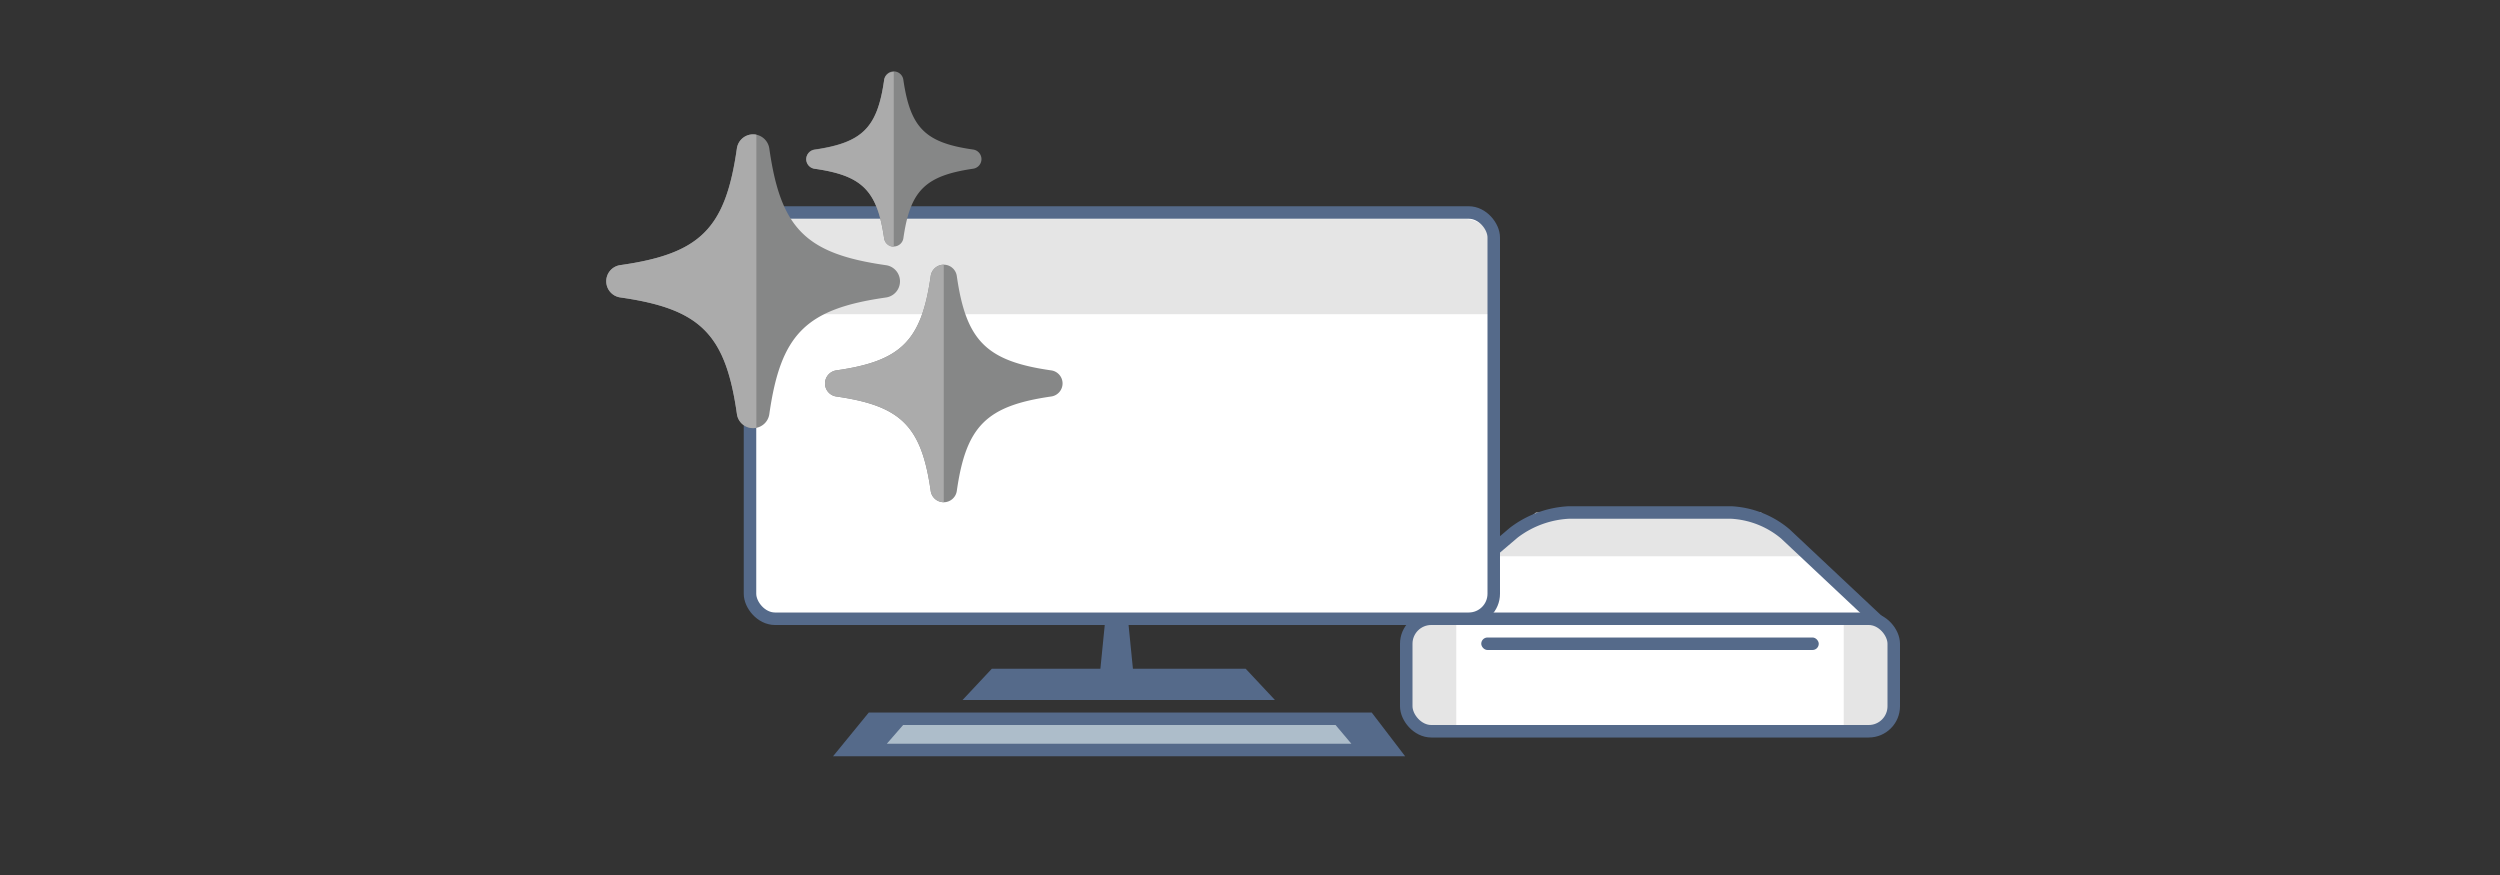 <svg xmlns="http://www.w3.org/2000/svg" viewBox="0 0 400 140">
  <rect x="0" y="0" width="400" height="140" fill="#333333" stroke="none"/>
  <defs>
    <style>
      .cls-1 {
        fill: #fff;
      }

      .cls-2 {
        fill: #e5e5e5;
      }

      .cls-3, .cls-6 {
        fill: none;
      }

      .cls-3 {
        stroke: #556a8a;
        stroke-miterlimit: 10;
        stroke-width: 2px;
      }

      .cls-4 {
        fill: #556a8a;
      }

      .cls-5 {
        fill: #adbdca;
      }

      .cls-7 {
        fill: #868787;
      }

      .cls-8 {
        fill: #ababab;
      }
    </style>
  </defs>
  <title>xamarin-mac-platform-features</title>
  <g id="ICONS">
    <g>
      <g>
        <path class="cls-1" d="M298.19,96.26c2.09,1.78,1.56,3.24-1.19,3.24H231c-2.75,0-3.29-1.46-1.19-3.24l5.38-4.57,7.31-6.21a15.21,15.21,0,0,1,8.5-3h26a15.84,15.84,0,0,1,8.81,3.24l.62.53L294,92.74Z"/>
        <polygon class="cls-2" points="290 89 238.76 89 238.76 87.95 245.76 82 281.76 82 290 89"/>
        <path class="cls-3" d="M300.71,99.57,285.65,85.42A14.61,14.61,0,0,0,277,82H251a15.83,15.83,0,0,0-8.81,3.24L226,99"/>
        <rect class="cls-1" x="225" y="98.5" width="78" height="18" rx="4" ry="4"/>
        <path class="cls-2" d="M233,99v18h-4a4,4,0,0,1-4-4V103a4,4,0,0,1,4-4Z"/>
        <path class="cls-2" d="M295,99v18h4a4,4,0,0,0,4-4V103a4,4,0,0,0-4-4Z"/>
        <rect class="cls-3" x="225" y="99" width="78" height="18" rx="4" ry="4"/>
        <rect class="cls-4" x="237" y="102" width="54" height="2" rx="1" ry="1"/>
      </g>
      <g>
        <g>
          <polygon class="cls-4" points="224.82 121 133.29 121 139.01 114 219.47 114 224.82 121"/>
          <polygon class="cls-5" points="216.22 119 141.89 119 144.5 116 213.69 116 216.22 119"/>
          <polygon class="cls-4" points="199.31 107 158.69 107 154.01 112 203.99 112 199.31 107"/>
          <polygon class="cls-4" points="181.4 108.34 175.93 108.34 177.02 97.39 180.31 97.39 181.4 108.34"/>
          <rect class="cls-1" x="120" y="34" width="119" height="65" rx="4" ry="4" transform="translate(359 133) rotate(180)"/>
          <path class="cls-2" d="M238.76,50.27V39.4a4.35,4.35,0,0,0-4.35-4.35H124.67a4.35,4.35,0,0,0-4.35,4.35V50.27Z"/>
          <rect class="cls-3" x="120" y="34" width="119" height="65" rx="4" ry="4" transform="translate(359 133) rotate(180)"/>
        </g>
        <rect class="cls-6" x="110" y="29.62" width="138" height="98.88"/>
      </g>
      <g>
        <g>
          <path class="cls-7" d="M97,45a2.61,2.61,0,0,0,2.25,2.59c12.83,1.83,16.84,5.85,18.66,18.67a2.61,2.61,0,0,0,2.59,2.24,2.85,2.85,0,0,0,.52-.05,2.61,2.61,0,0,0,2.07-2.18c1.83-12.83,5.84-16.85,18.66-18.67a2.61,2.61,0,0,0,0-5.17c-12.83-1.83-16.84-5.85-18.66-18.67A2.64,2.64,0,0,0,121,21.55a2.85,2.85,0,0,0-.52-.05,2.62,2.62,0,0,0-2.59,2.25c-1.83,12.83-5.84,16.85-18.66,18.67A2.6,2.6,0,0,0,97,45Z"/>
          <path class="cls-8" d="M97,45a2.61,2.61,0,0,0,2.25,2.59c12.83,1.83,16.84,5.85,18.66,18.67a2.61,2.61,0,0,0,2.59,2.24,2.85,2.85,0,0,0,.52-.05V21.55a2.85,2.85,0,0,0-.52-.05,2.62,2.62,0,0,0-2.59,2.25c-1.83,12.83-5.84,16.85-18.66,18.67A2.6,2.6,0,0,0,97,45Z"/>
        </g>
        <g>
          <path class="cls-7" d="M132,61.35a2.11,2.11,0,0,0,1.81,2.09c10.37,1.49,13.62,4.73,15.1,15.1a2.11,2.11,0,0,0,4.18,0c1.48-10.37,4.73-13.61,15.1-15.1a2.11,2.11,0,0,0,0-4.18c-10.37-1.48-13.62-4.72-15.1-15.09a2.11,2.11,0,0,0-4.18,0c-1.48,10.37-4.73,13.61-15.1,15.09A2.12,2.12,0,0,0,132,61.35Z"/>
          <path class="cls-8" d="M132,61.35a2.11,2.11,0,0,0,1.81,2.09c10.37,1.49,13.62,4.73,15.1,15.1A2.11,2.11,0,0,0,151,80.35v-38a2.12,2.12,0,0,0-2.09,1.82c-1.48,10.37-4.73,13.61-15.1,15.09A2.12,2.12,0,0,0,132,61.35Z"/>
        </g>
        <g>
          <path class="cls-7" d="M129,25.5A1.55,1.55,0,0,0,130.34,27c7.64,1.09,10,3.49,11.12,11.13a1.56,1.56,0,0,0,3.08,0c1.09-7.64,3.48-10,11.12-11.13a1.55,1.55,0,0,0,0-3.08c-7.64-1.09-10-3.48-11.12-11.12a1.55,1.55,0,0,0-3.08,0c-1.09,7.64-3.48,10-11.12,11.12A1.56,1.56,0,0,0,129,25.5Z"/>
          <path class="cls-8" d="M129,25.5A1.55,1.55,0,0,0,130.34,27c7.64,1.09,10,3.49,11.12,11.13A1.56,1.56,0,0,0,143,39.5v-28a1.56,1.56,0,0,0-1.54,1.34c-1.09,7.64-3.48,10-11.12,11.12A1.56,1.56,0,0,0,129,25.5Z"/>
        </g>
      </g>
    </g>
  </g>
</svg>
